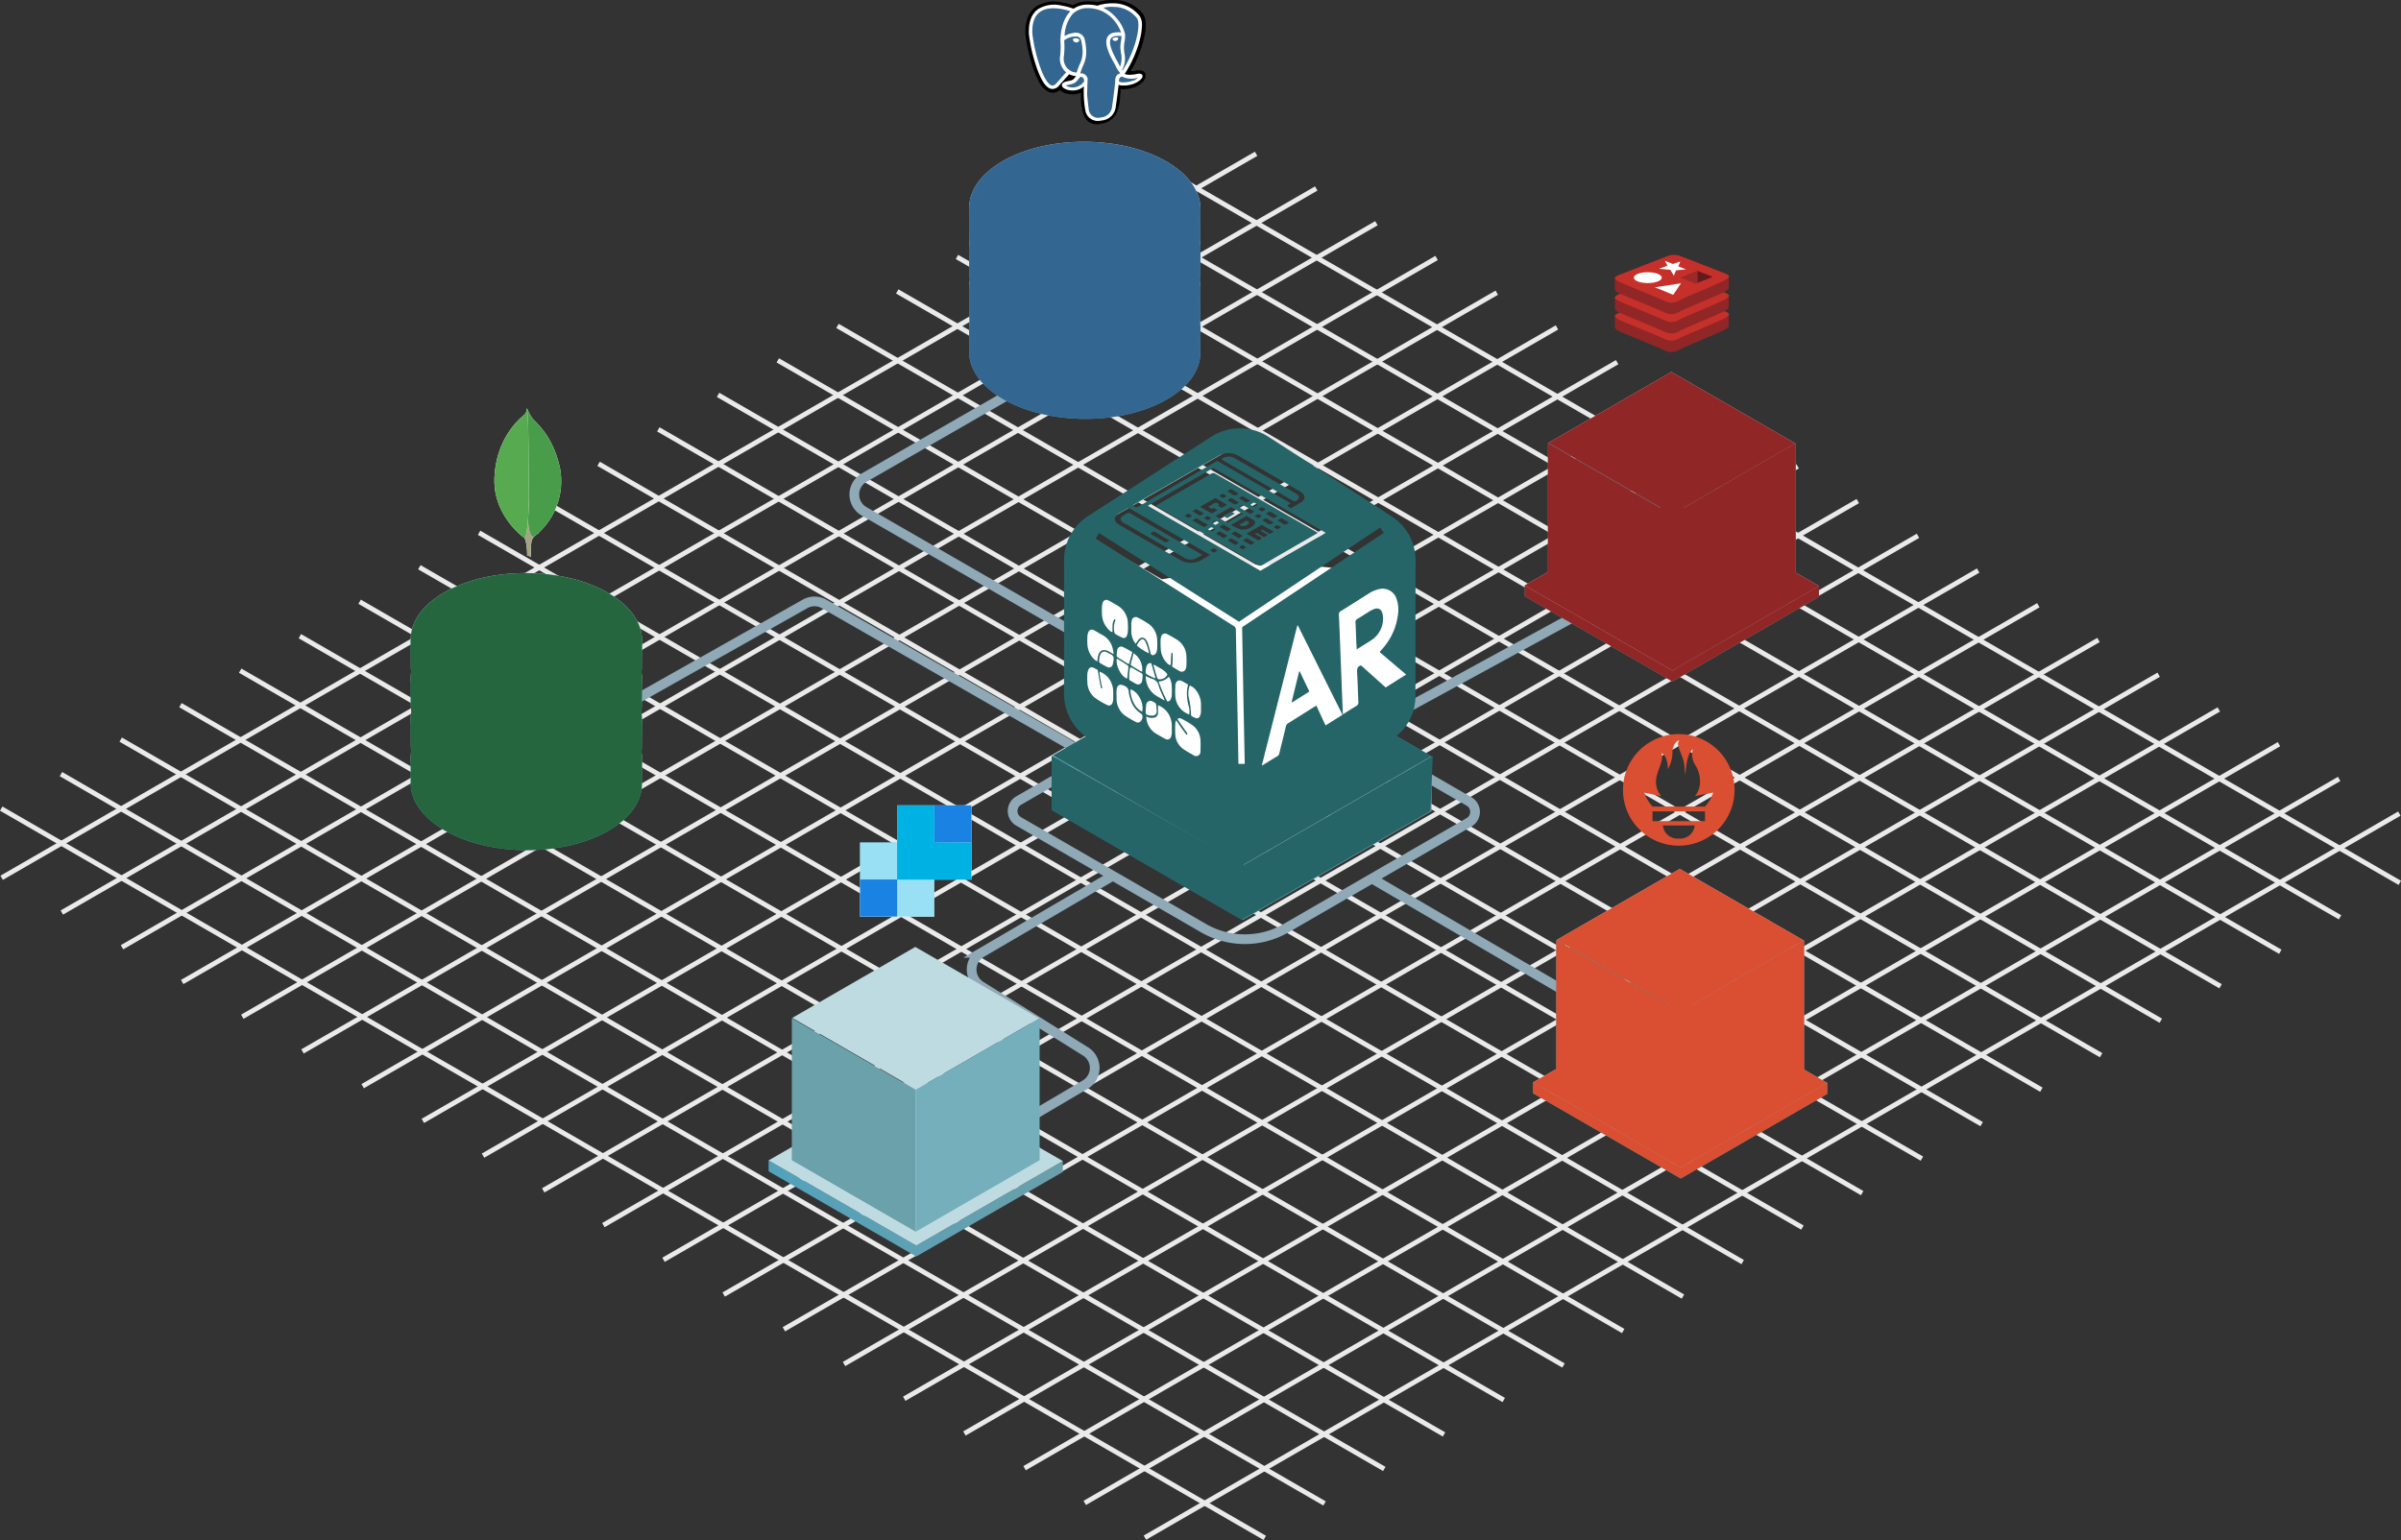 <svg xmlns="http://www.w3.org/2000/svg" xmlns:xlink="http://www.w3.org/1999/xlink" viewBox="0 0 494.74 317.43"><rect x="0" y="0" width="494.74" height="317.43" fill="#333333" stroke="none"/><defs><style>.cls-1,.cls-9{isolation:isolate;}.cls-2,.cls-3{fill:none;stroke-miterlimit:10;}.cls-2{stroke:#eaeaea;}.cls-3{stroke:#8fa9b7;stroke-width:2px;}.cls-4{fill:url(#linear-gradient);}.cls-5{fill:#bfdbe2;}.cls-6{fill:#6aa1aa;}.cls-7{fill:#75afbc;}.cls-8{fill:#fff;}.cls-11,.cls-9{fill:#00b2e3;}.cls-9{opacity:0.4;}.cls-10{fill:#1a82e2;}.cls-12{fill:url(#linear-gradient-2);}.cls-13{mix-blend-mode:hard-light;}.cls-14{fill:#da4e31;}.cls-15{fill:url(#linear-gradient-3);}.cls-16{fill:#912626;}.cls-17{fill:#c6302b;}.cls-18{fill:#621b1c;}.cls-19{fill:#9a2928;}.cls-20{fill:url(#linear-gradient-4);}.cls-21{fill:url(#linear-gradient-5);}.cls-22{fill:url(#linear-gradient-6);}.cls-23{fill:url(#linear-gradient-7);}.cls-24{fill:#25663f;}.cls-25{fill:#a6a385;}.cls-26{fill:#499d4a;}.cls-27{fill:#58aa50;}.cls-28{fill:url(#linear-gradient-8);}.cls-29{fill:url(#linear-gradient-9);}.cls-30{fill:url(#linear-gradient-10);}.cls-31{fill:url(#linear-gradient-11);}.cls-32{fill:#336791;}.cls-33{fill:url(#linear-gradient-12);}.cls-34{fill:#256568;}</style><linearGradient id="linear-gradient" x1="158.38" y1="249.08" x2="219" y2="249.08" gradientUnits="userSpaceOnUse"><stop offset="0" stop-color="#52a2bc"/><stop offset="1" stop-color="#6b9faa"/></linearGradient><linearGradient id="linear-gradient-2" x1="315.9" y1="233.01" x2="376.51" y2="233.01" xlink:href="#linear-gradient"/><linearGradient id="linear-gradient-3" x1="314.18" y1="130.56" x2="374.79" y2="130.56" xlink:href="#linear-gradient"/><linearGradient id="linear-gradient-4" x1="84.63" y1="161.47" x2="132.3" y2="161.47" xlink:href="#linear-gradient"/><linearGradient id="linear-gradient-5" x1="84.63" y1="153.51" x2="132.3" y2="153.51" xlink:href="#linear-gradient"/><linearGradient id="linear-gradient-6" x1="84.63" y1="145.09" x2="132.3" y2="145.09" xlink:href="#linear-gradient"/><linearGradient id="linear-gradient-7" x1="84.63" y1="137.12" x2="132.3" y2="137.12" xlink:href="#linear-gradient"/><linearGradient id="linear-gradient-8" x1="199.7" y1="72.57" x2="247.37" y2="72.57" xlink:href="#linear-gradient"/><linearGradient id="linear-gradient-9" x1="199.7" y1="64.61" x2="247.37" y2="64.61" xlink:href="#linear-gradient"/><linearGradient id="linear-gradient-10" x1="199.7" y1="56.18" x2="247.37" y2="56.18" xlink:href="#linear-gradient"/><linearGradient id="linear-gradient-11" x1="199.7" y1="48.22" x2="247.37" y2="48.22" xlink:href="#linear-gradient"/><linearGradient id="linear-gradient-12" x1="216.94" y1="172.7" x2="294.99" y2="172.7" xlink:href="#linear-gradient"/></defs><title>Asset 1</title><g class="cls-1"><g id="Layer_2" data-name="Layer 2"><g id="Layer_3" data-name="Layer 3"><line class="cls-2" x1="0.25" y1="166.67" x2="260.62" y2="316.99"/><line class="cls-2" x1="12.56" y1="159.56" x2="272.93" y2="309.89"/><line class="cls-2" x1="24.87" y1="152.45" x2="285.24" y2="302.78"/><line class="cls-2" x1="37.18" y1="145.35" x2="297.55" y2="295.67"/><line class="cls-2" x1="49.49" y1="138.24" x2="309.86" y2="288.57"/><line class="cls-2" x1="61.79" y1="131.13" x2="322.17" y2="281.46"/><line class="cls-2" x1="74.1" y1="124.03" x2="334.47" y2="274.35"/><line class="cls-2" x1="86.41" y1="116.92" x2="346.78" y2="267.25"/><line class="cls-2" x1="98.72" y1="109.82" x2="359.09" y2="260.14"/><line class="cls-2" x1="111.03" y1="102.71" x2="371.4" y2="253.03"/><line class="cls-2" x1="123.34" y1="95.6" x2="383.71" y2="245.93"/><line class="cls-2" x1="135.65" y1="88.5" x2="396.02" y2="238.82"/><line class="cls-2" x1="147.96" y1="81.39" x2="408.33" y2="231.71"/><line class="cls-2" x1="160.27" y1="74.28" x2="420.64" y2="224.61"/><line class="cls-2" x1="172.57" y1="67.18" x2="432.95" y2="217.5"/><line class="cls-2" x1="184.88" y1="60.07" x2="445.25" y2="210.39"/><line class="cls-2" x1="197.19" y1="52.96" x2="457.56" y2="203.29"/><line class="cls-2" x1="209.5" y1="45.86" x2="469.87" y2="196.18"/><line class="cls-2" x1="221.81" y1="38.75" x2="482.18" y2="189.08"/><line class="cls-2" x1="234.12" y1="31.64" x2="494.49" y2="181.97"/><line class="cls-2" x1="494.4" y1="167.7" x2="235.91" y2="316.94"/><line class="cls-2" x1="482" y1="160.55" x2="223.52" y2="309.78"/><line class="cls-2" x1="469.6" y1="153.39" x2="211.12" y2="302.62"/><line class="cls-2" x1="457.2" y1="146.23" x2="198.72" y2="295.47"/><line class="cls-2" x1="444.81" y1="139.07" x2="186.32" y2="288.31"/><line class="cls-2" x1="432.41" y1="131.91" x2="173.92" y2="281.15"/><line class="cls-2" x1="420.01" y1="124.75" x2="161.52" y2="273.99"/><line class="cls-2" x1="407.61" y1="117.6" x2="149.12" y2="266.83"/><line class="cls-2" x1="395.21" y1="110.44" x2="136.72" y2="259.67"/><line class="cls-2" x1="382.81" y1="103.28" x2="124.33" y2="252.52"/><line class="cls-2" x1="370.41" y1="96.12" x2="111.93" y2="245.36"/><line class="cls-2" x1="358.02" y1="88.96" x2="99.53" y2="238.2"/><line class="cls-2" x1="345.62" y1="81.8" x2="87.13" y2="231.04"/><line class="cls-2" x1="333.22" y1="74.65" x2="74.73" y2="223.88"/><line class="cls-2" x1="320.82" y1="67.49" x2="62.33" y2="216.72"/><line class="cls-2" x1="308.42" y1="60.33" x2="49.93" y2="209.57"/><line class="cls-2" x1="296.02" y1="53.17" x2="37.54" y2="202.41"/><line class="cls-2" x1="283.62" y1="46.01" x2="25.14" y2="195.25"/><line class="cls-2" x1="271.22" y1="38.85" x2="12.74" y2="188.09"/><line class="cls-2" x1="258.83" y1="31.7" x2="0.34" y2="180.93"/><path class="cls-3" d="M248,191.31l-38.11-22a2.48,2.48,0,0,1,0-4.29l45-26a2.48,2.48,0,0,1,2.48,0l45.34,26.18a2.48,2.48,0,0,1,0,4.29L265,191.31A17,17,0,0,1,248,191.31Z"/><path class="cls-3" d="M229.32,180.51l-27.13,15.88a4,4,0,0,0-.1,6.84l21.6,13.5a4,4,0,0,1-.09,6.84l-19.26,11.36"/><line class="cls-3" x1="283.01" y1="181.27" x2="345.36" y2="217.71"/><line class="cls-3" x1="279.3" y1="151.71" x2="324.87" y2="126.83"/><path class="cls-3" d="M245.67,144.39l-67.63-39a4,4,0,0,1,0-6.93l30.11-17.33"/><path class="cls-3" d="M225.17,156.22,169.84,124.5a4,4,0,0,0-4,0l-48.22,27.23"/></g><g id="Layer_2-2" data-name="Layer 2"><polygon class="cls-4" points="158.38 241.43 158.38 239.18 188.8 256.74 219 239.31 219 241.56 188.8 258.99 158.38 241.43"/><polygon class="cls-5" points="188.8 256.74 158.38 239.18 188.58 221.75 219 239.31 188.8 256.74"/><polygon class="cls-5" points="188.78 224.56 163.25 209.81 188.6 195.18 214.13 209.92 188.78 224.56"/><polygon class="cls-6" points="188.69 253.88 163.16 239.14 163.16 209.87 188.69 224.61 188.69 253.88"/><polygon class="cls-7" points="214.22 239.14 188.69 253.88 188.69 224.61 214.22 209.87 214.22 239.14"/><path class="cls-8" d="M200.17,166H184.86v7.65h-7.65v15.31h15.31v-7.65h7.65Z"/><path class="cls-9" d="M177.21,173.61v7.67h7.65v7.65h7.67V173.61Z"/><path class="cls-10" d="M177.21,181.28h7.65v7.65h-7.65Z"/><path class="cls-11" d="M192.52,173.61V166h-7.67v15.31h15.31v-7.67Z"/><path class="cls-10" d="M192.52,166h7.65v7.65h-7.65Z"/><polygon class="cls-12" points="315.9 225.35 315.9 223.1 346.32 240.66 376.51 223.23 376.51 225.48 346.32 242.91 315.9 225.35"/><polygon class="cls-5" points="346.32 240.66 315.9 223.1 346.1 205.67 376.51 223.23 346.32 240.66"/><polygon class="cls-5" points="346.3 208.48 320.77 193.74 346.12 179.1 371.65 193.84 346.3 208.48"/><polygon class="cls-6" points="346.21 237.8 320.68 223.06 320.68 193.79 346.21 208.53 346.21 237.8"/><polygon class="cls-7" points="371.74 223.06 346.21 237.8 346.21 208.53 371.74 193.79 371.74 223.06"/><g class="cls-13"><polygon class="cls-14" points="315.9 225.35 315.9 223.1 346.32 240.66 376.51 223.23 376.51 225.48 346.32 242.91 315.9 225.35"/><polygon class="cls-14" points="346.32 240.66 315.9 223.1 346.1 205.67 376.51 223.23 346.32 240.66"/><polygon class="cls-14" points="346.3 208.48 320.77 193.74 346.12 179.1 371.65 193.84 346.3 208.48"/><polygon class="cls-14" points="346.21 237.8 320.68 223.06 320.68 193.79 346.21 208.53 346.21 237.8"/><polygon class="cls-14" points="371.74 223.06 346.21 237.8 346.21 208.53 371.74 193.79 371.74 223.06"/></g><path class="cls-14" d="M345.92,151.31a11.5,11.5,0,1,0,11.5,11.5A11.5,11.5,0,0,0,345.92,151.31Zm0,21.53a3,3,0,0,1-3.27-2.7h6.55A3,3,0,0,1,345.92,172.84Zm5.41-3.59H340.51v-2h10.81v2h0Zm0-3H340.54l-.11-.12a7.83,7.83,0,0,1-1.62-2.76s1.34.27,2.3.49c0,0,.49.11,1.21.24a4.49,4.49,0,0,1-1.1-2.89c0-2.31,1.77-4.32,1.13-5.95.62.05,1.29,1.31,1.33,3.28a7,7,0,0,0,.94-3.6c0-1.06.7-2.29,1.39-2.33-.62,1,.16,1.9.86,4.08.26.82.23,2.19.43,3.07.07-1.81.38-4.46,1.53-5.37a4,4,0,0,0,.47,3.28,6.22,6.22,0,0,1,1,3.56,4.45,4.45,0,0,1-1.06,2.87c.76-.14,1.28-.27,1.28-.27l2.47-.48A7,7,0,0,1,351.28,166.28Z"/><polygon class="cls-15" points="314.18 122.91 314.18 120.66 344.6 138.22 374.8 120.78 374.8 123.03 344.6 140.47 314.18 122.91"/><polygon class="cls-5" points="344.6 138.22 314.18 120.66 344.38 103.22 374.8 120.78 344.6 138.22"/><polygon class="cls-5" points="344.58 106.03 319.05 91.29 344.4 76.66 369.93 91.4 344.58 106.03"/><polygon class="cls-6" points="344.49 135.36 318.96 120.61 318.96 91.34 344.49 106.09 344.49 135.36"/><polygon class="cls-7" points="370.02 120.61 344.49 135.36 344.49 106.09 370.02 91.34 370.02 120.61"/><g class="cls-13"><polygon class="cls-16" points="314.18 122.91 314.18 120.66 344.6 138.22 374.8 120.78 374.8 123.03 344.6 140.47 314.18 122.91"/><polygon class="cls-16" points="344.6 138.22 314.18 120.66 344.38 103.22 374.8 120.78 344.6 138.22"/><polygon class="cls-16" points="344.58 106.03 319.05 91.29 344.4 76.66 369.93 91.4 344.58 106.03"/><polygon class="cls-16" points="344.49 135.36 318.96 120.61 318.96 91.34 344.49 106.09 344.49 135.36"/><polygon class="cls-16" points="370.02 120.61 344.49 135.36 344.49 106.09 370.02 91.34 370.02 120.61"/></g><path class="cls-16" d="M355.3,68c-1.25.65-7.74,3.32-9.12,4a3.08,3.08,0,0,1-3.24.19c-1.09-.52-8-3.31-9.24-3.9-.62-.3-.95-.55-.95-.78V65.17s9-2,10.44-2.48a3.68,3.68,0,0,1,3.19-.09c1.23.45,8.62,1.78,9.84,2.23v2.34c0,.23-.28.49-.92.82"/><path class="cls-17" d="M355.3,65.64c-1.25.65-7.74,3.32-9.12,4a3.08,3.08,0,0,1-3.24.19c-1.09-.52-8-3.31-9.23-3.9s-1.27-1,0-1.48,8.08-3.17,9.53-3.69a3.68,3.68,0,0,1,3.19-.09c1.23.45,7.68,3,8.9,3.46s1.27.82,0,1.47"/><path class="cls-16" d="M355.3,64.16c-1.25.65-7.74,3.32-9.12,4a3.08,3.08,0,0,1-3.24.19c-1.09-.52-8-3.31-9.24-3.9-.62-.3-.95-.55-.95-.78V61.33s9-2,10.44-2.48a3.68,3.68,0,0,1,3.19-.09c1.23.45,8.62,1.78,9.84,2.23v2.34c0,.23-.28.49-.92.82"/><path class="cls-17" d="M355.3,61.8c-1.25.65-7.74,3.32-9.12,4a3.08,3.08,0,0,1-3.24.19c-1.09-.52-8-3.31-9.23-3.9s-1.27-1,0-1.48,8.08-3.17,9.53-3.69a3.68,3.68,0,0,1,3.19-.09c1.23.45,7.68,3,8.9,3.46s1.27.82,0,1.47"/><path class="cls-16" d="M355.3,60.18c-1.25.65-7.74,3.32-9.12,4a3.08,3.08,0,0,1-3.24.19c-1.09-.52-8-3.31-9.24-3.9-.62-.3-.95-.55-.95-.78V57.35s9-2,10.44-2.48a3.68,3.68,0,0,1,3.19-.09c1.23.45,8.62,1.78,9.84,2.23v2.34c0,.23-.28.49-.92.82"/><path class="cls-17" d="M355.3,57.82c-1.25.65-7.74,3.32-9.12,4a3.08,3.08,0,0,1-3.24.19c-1.09-.52-8-3.31-9.23-3.9s-1.27-1,0-1.48,8.08-3.17,9.53-3.69a3.68,3.68,0,0,1,3.19-.09c1.23.45,7.68,3,8.9,3.46s1.27.82,0,1.47"/><path class="cls-8" d="M347.36,55.52l-2,.21-.45,1.09-.73-1.21-2.33-.21,1.74-.63-.52-1,1.63.64,1.53-.5-.41,1,1.56.59m-2.59,5.27L341,59.22l5.39-.83-1.63,2.39m-5.22-4.67c1.59,0,2.88.5,2.88,1.12s-1.29,1.12-2.88,1.12-2.88-.5-2.88-1.12,1.29-1.12,2.88-1.12"/><path class="cls-18" d="M349.74,55.81l3.19,1.26-3.19,1.26V55.81"/><path class="cls-19" d="M346.21,57.21l3.53-1.4v2.52l-.35.14-3.19-1.26"/><path class="cls-20" d="M132.3,156.22h-1.87a16.47,16.47,0,0,0-5.17-4.44c-9.34-5.39-24.43-5.43-33.71-.07a16,16,0,0,0-5.19,4.51H84.63v5.25h0c0,3.51,2.39,7,7,9.7,9.34,5.39,24.43,5.43,33.71.07,4.66-2.69,7-6.23,6.92-9.77h0Z"/><path class="cls-5" d="M125.38,166c-9.27,5.35-24.37,5.32-33.71-.07s-9.4-14.11-.12-19.46,24.37-5.32,33.71.07S134.65,160.63,125.38,166Z"/><path class="cls-21" d="M132.3,148.26h-1.87a16.47,16.47,0,0,0-5.17-4.44c-9.34-5.39-24.43-5.43-33.71-.07a16,16,0,0,0-5.19,4.51H84.63v5.25h0c0,3.51,2.39,7,7,9.7,9.34,5.39,24.43,5.43,33.71.07,4.66-2.69,7-6.23,6.92-9.77h0Z"/><path class="cls-5" d="M125.38,158c-9.27,5.35-24.37,5.32-33.71-.07s-9.4-14.11-.12-19.46,24.37-5.32,33.71.07S134.65,152.67,125.38,158Z"/><path class="cls-22" d="M132.3,139.83h-1.87a16.47,16.47,0,0,0-5.17-4.44c-9.34-5.39-24.43-5.43-33.71-.07a16,16,0,0,0-5.19,4.51H84.63v5.25h0c0,3.51,2.39,7,7,9.7,9.34,5.39,24.43,5.43,33.71.07,4.66-2.69,7-6.23,6.92-9.77h0Z"/><path class="cls-5" d="M125.38,149.6c-9.27,5.35-24.37,5.32-33.71-.07s-9.4-14.11-.12-19.46,24.37-5.32,33.71.07S134.65,144.25,125.38,149.6Z"/><path class="cls-23" d="M132.3,131.87h-1.87a16.47,16.47,0,0,0-5.17-4.44c-9.34-5.39-24.43-5.43-33.71-.07a16,16,0,0,0-5.19,4.51H84.63v5.25h0c0,3.51,2.39,7,7,9.7,9.34,5.39,24.43,5.43,33.71.07,4.66-2.69,7-6.23,6.92-9.77h0Z"/><path class="cls-5" d="M125.38,141.64C116.1,147,101,147,91.67,141.57s-9.4-14.11-.12-19.46,24.37-5.32,33.71.07S134.65,136.28,125.38,141.64Z"/><g class="cls-13"><path class="cls-24" d="M132.3,156.22h-1.87a16.47,16.47,0,0,0-5.17-4.44c-9.34-5.39-24.43-5.43-33.71-.07a16,16,0,0,0-5.19,4.51H84.63v5.25h0c0,3.51,2.39,7,7,9.7,9.34,5.39,24.43,5.43,33.71.07,4.66-2.69,7-6.23,6.92-9.77h0Z"/><path class="cls-24" d="M125.38,166c-9.27,5.35-24.37,5.32-33.71-.07s-9.4-14.11-.12-19.46,24.37-5.32,33.71.07S134.65,160.63,125.38,166Z"/><path class="cls-24" d="M132.3,148.26h-1.87a16.47,16.47,0,0,0-5.17-4.44c-9.34-5.39-24.43-5.43-33.71-.07a16,16,0,0,0-5.19,4.51H84.63v5.25h0c0,3.51,2.39,7,7,9.7,9.34,5.39,24.43,5.43,33.71.07,4.66-2.69,7-6.23,6.92-9.77h0Z"/><path class="cls-24" d="M125.38,158c-9.27,5.35-24.37,5.32-33.71-.07s-9.4-14.11-.12-19.46,24.37-5.32,33.71.07S134.65,152.67,125.38,158Z"/><path class="cls-24" d="M132.3,139.83h-1.87a16.47,16.47,0,0,0-5.17-4.44c-9.34-5.39-24.43-5.43-33.71-.07a16,16,0,0,0-5.19,4.51H84.63v5.25h0c0,3.51,2.39,7,7,9.7,9.34,5.39,24.43,5.43,33.71.07,4.66-2.69,7-6.23,6.92-9.77h0Z"/><path class="cls-24" d="M125.38,149.6c-9.27,5.35-24.37,5.32-33.71-.07s-9.4-14.11-.12-19.46,24.37-5.32,33.71.07S134.65,144.25,125.38,149.6Z"/><path class="cls-24" d="M132.3,131.87h-1.87a16.47,16.47,0,0,0-5.17-4.44c-9.34-5.39-24.43-5.43-33.71-.07a16,16,0,0,0-5.19,4.51H84.63v5.25h0c0,3.51,2.39,7,7,9.7,9.34,5.39,24.43,5.43,33.71.07,4.66-2.69,7-6.23,6.92-9.77h0Z"/><path class="cls-24" d="M125.38,141.64C116.1,147,101,147,91.67,141.57s-9.4-14.11-.12-19.46,24.37-5.32,33.71.07S134.65,136.28,125.38,141.64Z"/></g><path class="cls-8" d="M109.44,114.76l-.82-.28s.1-4.16-1.39-4.46c-1-1.15.16-49,3.74-.16a2.91,2.91,0,0,0-1.45,1.67,15.35,15.35,0,0,0-.08,3.22Z"/><path class="cls-25" d="M109.44,114.76l-.82-.28s.1-4.16-1.39-4.46c-1-1.15.16-49,3.74-.16a2.91,2.91,0,0,0-1.45,1.67,15.35,15.35,0,0,0-.08,3.22Z"/><path class="cls-8" d="M109.87,110.74a14.46,14.46,0,0,0,5.47-14.47c-1.61-7.11-5.41-9.43-5.83-10.33a10,10,0,0,1-.9-1.75l.3,19.76s-.62,6.05,1,6.79"/><path class="cls-26" d="M109.87,110.74a14.46,14.46,0,0,0,5.47-14.47c-1.61-7.11-5.41-9.43-5.83-10.33a10,10,0,0,1-.9-1.75l.3,19.76s-.62,6.05,1,6.79"/><path class="cls-8" d="M108.2,111s-6.71-4.58-6.31-12.64,5.12-12,6-12.74a1.85,1.85,0,0,0,.66-1.51c.42.9.34,13.4.4,14.87C109.16,104.65,108.66,109.92,108.2,111Z"/><path class="cls-27" d="M108.2,111s-6.71-4.58-6.31-12.64,5.12-12,6-12.74a1.85,1.85,0,0,0,.66-1.51c.42.9.34,13.4.4,14.87C109.16,104.65,108.66,109.92,108.2,111Z"/><path class="cls-28" d="M247.37,67.32H245.5a16.47,16.47,0,0,0-5.17-4.44c-9.34-5.39-24.43-5.43-33.71-.07a16,16,0,0,0-5.19,4.51H199.7v5.25h0c0,3.51,2.39,7,7,9.7,9.34,5.39,24.43,5.43,33.71.07,4.66-2.69,7-6.23,6.92-9.77h0Z"/><path class="cls-5" d="M240.45,77.08c-9.27,5.35-24.37,5.32-33.71-.07s-9.4-14.11-.12-19.46,24.37-5.32,33.71.07S249.72,71.73,240.45,77.08Z"/><path class="cls-29" d="M247.37,59.36H245.5a16.47,16.47,0,0,0-5.17-4.44c-9.34-5.39-24.43-5.43-33.71-.07a16,16,0,0,0-5.19,4.51H199.7v5.25h0c0,3.51,2.39,7,7,9.7,9.34,5.39,24.43,5.43,33.71.07,4.66-2.69,7-6.23,6.92-9.77h0Z"/><path class="cls-5" d="M240.45,69.12c-9.27,5.35-24.37,5.32-33.71-.07s-9.4-14.11-.12-19.46,24.37-5.32,33.71.07S249.72,63.77,240.45,69.12Z"/><path class="cls-30" d="M247.37,50.93H245.5a16.47,16.47,0,0,0-5.17-4.44c-9.34-5.39-24.43-5.43-33.71-.07a16,16,0,0,0-5.19,4.51H199.7v5.25h0c0,3.51,2.39,7,7,9.7,9.34,5.39,24.43,5.43,33.71.07,4.66-2.69,7-6.23,6.92-9.77h0Z"/><path class="cls-5" d="M240.45,60.7c-9.27,5.35-24.37,5.32-33.71-.07s-9.4-14.11-.12-19.46,24.37-5.32,33.71.07S249.72,55.34,240.45,60.7Z"/><path class="cls-31" d="M247.37,43H245.5a16.47,16.47,0,0,0-5.17-4.44c-9.34-5.39-24.43-5.43-33.71-.07A16,16,0,0,0,201.43,43H199.7v5.25h0c0,3.51,2.39,7,7,9.7,9.34,5.39,24.43,5.43,33.71.07,4.66-2.69,7-6.23,6.92-9.77h0Z"/><path class="cls-5" d="M240.45,52.74c-9.27,5.35-24.37,5.32-33.71-.07s-9.4-14.11-.12-19.46,24.37-5.32,33.71.07S249.72,47.38,240.45,52.74Z"/><g class="cls-13"><path class="cls-32" d="M247.37,67.32H245.5a16.47,16.47,0,0,0-5.17-4.44c-9.34-5.39-24.43-5.43-33.71-.07a16,16,0,0,0-5.19,4.51H199.7v5.25h0c0,3.51,2.39,7,7,9.7,9.34,5.39,24.43,5.43,33.71.07,4.66-2.69,7-6.23,6.92-9.77h0Z"/><path class="cls-32" d="M240.45,77.08c-9.27,5.35-24.37,5.32-33.71-.07s-9.4-14.11-.12-19.46,24.37-5.32,33.71.07S249.72,71.73,240.45,77.08Z"/><path class="cls-32" d="M247.37,59.36H245.5a16.47,16.47,0,0,0-5.17-4.44c-9.34-5.39-24.43-5.43-33.71-.07a16,16,0,0,0-5.19,4.51H199.7v5.25h0c0,3.51,2.39,7,7,9.7,9.34,5.39,24.43,5.43,33.71.07,4.66-2.69,7-6.23,6.92-9.77h0Z"/><path class="cls-32" d="M240.45,69.12c-9.27,5.35-24.37,5.32-33.71-.07s-9.4-14.11-.12-19.46,24.37-5.32,33.71.07S249.72,63.77,240.45,69.12Z"/><path class="cls-32" d="M247.37,50.93H245.5a16.47,16.47,0,0,0-5.17-4.44c-9.34-5.39-24.43-5.43-33.71-.07a16,16,0,0,0-5.19,4.51H199.7v5.25h0c0,3.51,2.39,7,7,9.7,9.34,5.39,24.43,5.43,33.71.07,4.66-2.69,7-6.23,6.92-9.77h0Z"/><path class="cls-32" d="M240.45,60.7c-9.27,5.35-24.37,5.32-33.71-.07s-9.4-14.11-.12-19.46,24.37-5.32,33.71.07S249.72,55.34,240.45,60.7Z"/><path class="cls-32" d="M247.37,43H245.5a16.47,16.47,0,0,0-5.17-4.44c-9.34-5.39-24.43-5.43-33.71-.07A16,16,0,0,0,201.43,43H199.7v5.25h0c0,3.51,2.39,7,7,9.7,9.34,5.39,24.43,5.43,33.71.07,4.66-2.69,7-6.23,6.92-9.77h0Z"/><path class="cls-32" d="M240.45,52.74c-9.27,5.35-24.37,5.32-33.71-.07s-9.4-14.11-.12-19.46,24.37-5.32,33.71.07S249.72,47.38,240.45,52.74Z"/></g><path d="M236.1,15.36a1.26,1.26,0,0,0-1-.84,2.4,2.4,0,0,0-.84,0,7.51,7.51,0,0,1-1.29.17,24.84,24.84,0,0,0,2.63-6.26c.87-3.38.41-4.92-.14-5.61A7.55,7.55,0,0,0,229.34,0a10.78,10.78,0,0,0-3.16.44,11.78,11.78,0,0,0-1.85-.17,6,6,0,0,0-3.22.79A14.69,14.69,0,0,0,218.83.5a7,7,0,0,0-5.33.85c-1.59,1.12-2.32,3.07-2.19,5.79a33.29,33.29,0,0,0,1.29,6A20.68,20.68,0,0,0,214,16.66,4.38,4.38,0,0,0,216.23,19a2.2,2.2,0,0,0,2.18-.47,1.9,1.9,0,0,0,.46.39,3,3,0,0,0,.86.36,4.64,4.64,0,0,0,3-.18c0,.16,0,.31,0,.44s0,.42,0,.61a10.66,10.66,0,0,0,.4,3l.05.16a3.64,3.64,0,0,0,.91,1.6,2.71,2.71,0,0,0,1.91.71,4.3,4.3,0,0,0,.89-.1,4.21,4.21,0,0,0,2.83-1.64c.74-1.06,1.1-2.65,1.17-5.16l0-.2,0-.13.18,0h0a6.93,6.93,0,0,0,2.9-.5c.58-.27,2.43-1.25,2-2.57"/><path class="cls-32" d="M234.44,15.62c-2.9.6-3.1-.38-3.1-.38,3.06-4.54,4.34-10.3,3.23-11.71-3-3.85-8.22-2-8.31-2h0a10.33,10.33,0,0,0-1.93-.2,4.77,4.77,0,0,0-3.06.92S212-1.56,212.39,7.08c.09,1.84,2.64,13.91,5.67,10.27,1.11-1.33,2.18-2.46,2.18-2.46a2.81,2.81,0,0,0,1.84.47l.05,0a2,2,0,0,0,0,.52c-.78.87-.55,1-2.11,1.35s-.65.91,0,1.06a3.21,3.21,0,0,0,3.59-1.16l0,.18a5.22,5.22,0,0,1,.49,2.82,7.77,7.77,0,0,0,.18,2.72c.24.66.48,2.13,2.54,1.69a3,3,0,0,0,2.73-2.91c.09-1.13.29-1,.3-2l.16-.48c.18-1.53,0-2,1.09-1.8l.26,0a5.86,5.86,0,0,0,2.39-.4c1.29-.6,2.05-1.59.78-1.33h0"/><path class="cls-8" d="M221.79,7.9a.9.9,0,0,0-.62.09.23.23,0,0,0-.09.15.44.44,0,0,0,.11.29.81.81,0,0,0,.51.32h.08a.66.66,0,0,0,.63-.43c0-.23-.3-.38-.62-.42m8.65,0c0-.18-.34-.23-.64-.19s-.59.18-.57.36a.61.61,0,0,0,.57.38h.08a.73.73,0,0,0,.41-.23.46.46,0,0,0,.15-.31"/><path class="cls-8" d="M235.4,15.55c-.11-.33-.47-.44-1.06-.32-1.75.36-2.38.11-2.59,0a24.11,24.11,0,0,0,3.09-6.93,13.16,13.16,0,0,0,.46-3,3.22,3.22,0,0,0-.47-2A6.85,6.85,0,0,0,229.3.68a9.49,9.49,0,0,0-3.2.5,8,8,0,0,0-1.8-.23,5.21,5.21,0,0,0-3.09.85,13.78,13.78,0,0,0-2.51-.66,6.39,6.39,0,0,0-4.8.74c-1.38,1-2,2.72-1.89,5.18a32.5,32.5,0,0,0,1.26,5.81c1,3.21,2,5,3.17,5.4a1.42,1.42,0,0,0,.45.07,1.88,1.88,0,0,0,1.43-.81q1-1.14,2-2.23a3.18,3.18,0,0,0,1.42.38v0l-.25.31c-.34.44-.41.53-1.52.75-.31.06-1.15.24-1.16.82s1,.91,1.1.94a4.71,4.71,0,0,0,1.14.15,3.33,3.33,0,0,0,2.29-.86,21.68,21.68,0,0,0,.35,5.21,2.61,2.61,0,0,0,2.5,1.93,4,4,0,0,0,.84-.1,3.17,3.17,0,0,0,2.89-2.94c.16-.94.44-3.18.57-4.39a3.53,3.53,0,0,0,1,.13,6,6,0,0,0,2.31-.44c.65-.3,1.83-1,1.61-1.69Zm-4.3-8.13a7.3,7.3,0,0,1-.11,1,9.37,9.37,0,0,0-.13,1.19A9,9,0,0,0,231,11a4.8,4.8,0,0,1-.21,2.73,3.56,3.56,0,0,1-.19-.39c-.05-.13-.17-.34-.33-.62-.62-1.12-2.08-3.73-1.34-4.8.22-.32.79-.64,2.2-.47Zm-1.72-6a6.06,6.06,0,0,1,4.88,2.31c.89,1.14-.09,6.33-2.94,10.81l-.09-.11,0,0a5.06,5.06,0,0,0,.46-3.48,8.35,8.35,0,0,1-.09-1.24,8.77,8.77,0,0,1,.12-1.1,7,7,0,0,0,.11-1.37.57.57,0,0,0,0-.19,7.67,7.67,0,0,0-1.75-3.29A7.89,7.89,0,0,0,227.3,1.6a9.38,9.38,0,0,1,2.09-.2ZM217.76,17.08c-.57.69-1,.56-1.1.51-.85-.28-1.84-2.08-2.71-4.93A32.21,32.21,0,0,1,212.73,7c-.11-2.2.42-3.73,1.58-4.55,1.89-1.34,5-.54,6.25-.13l-.05.05c-2,2.07-2,5.6-2,5.82s0,.2,0,.36a14.62,14.62,0,0,1-.07,3,3.74,3.74,0,0,0,1,3.13l.25.24c-.35.38-1.11,1.21-1.93,2.18ZM220,14.16a3,3,0,0,1-.79-2.53,15.29,15.29,0,0,0,.08-3.1c0-.09,0-.16,0-.22a3.94,3.94,0,0,1,2.68-.78,1.09,1.09,0,0,1,.84.94c.59,2.74.08,3.88-.33,4.79-.09.19-.17.37-.23.55l-.05.14a9.36,9.36,0,0,0-.34,1,2.55,2.55,0,0,1-1.83-.81Zm.1,3.69a1.59,1.59,0,0,1-.48-.21,2.34,2.34,0,0,1,.51-.15c1.3-.27,1.5-.46,1.94-1,.1-.13.21-.27.37-.45h0c.23-.26.34-.22.54-.14a.76.76,0,0,1,.37.48.54.54,0,0,1,0,.45A2.84,2.84,0,0,1,220.05,17.85Zm6.8,6.33a1.93,1.93,0,0,1-2.52-1.4,28.51,28.51,0,0,1-.27-6.28.36.36,0,0,0,0-.11,1.5,1.5,0,0,0,0-.21,1.45,1.45,0,0,0-.79-.95,1.11,1.11,0,0,0-.73-.09,8.78,8.78,0,0,1,.31-.94l.05-.14c.06-.16.14-.33.22-.51.43-1,1-2.27.38-5.24a1.87,1.87,0,0,0-2.26-1.53,5.21,5.21,0,0,0-1.73.54l-.2.11A7.55,7.55,0,0,1,221,2.9a4.31,4.31,0,0,1,3.27-1.22,6.93,6.93,0,0,1,5.29,2.53A8,8,0,0,1,231,6.69c-1.34-.14-2.25.13-2.71.79-1,1.44.55,4.22,1.3,5.56.14.25.26.46.29.55a5,5,0,0,0,.79,1.27l.19.25c-.41.12-1.13.39-1.07,1.74-.05.68-.43,3.85-.63,5a2.46,2.46,0,0,1-2.33,2.36Zm6.63-7.59a5.23,5.23,0,0,1-1.77.37,2.22,2.22,0,0,1-1.19-.15c0-.84.27-.93.6-1l.15,0,.1.07a4.39,4.39,0,0,0,3.1.12h0a4,4,0,0,1-1,.66Z"/><polygon class="cls-5" points="256.11 178.39 216.94 155.78 255.82 133.33 294.99 155.94 256.11 178.39"/><polygon class="cls-33" points="294.99 167.17 256.11 189.61 216.94 167 216.94 155.78 256.11 178.39 294.99 155.94 294.99 167.17"/><g class="cls-13"><polygon class="cls-34" points="256.11 178.31 216.94 155.7 255.82 133.25 294.99 155.86 256.11 178.31"/><polygon class="cls-34" points="294.74 167.17 255.85 189.61 216.69 167 216.69 155.78 256.36 178.25 295.24 155.81 294.74 167.17"/></g><path class="cls-8" d="M254.51,116.69c-3.34.31,0,.1-20.76,3.73-5.27.92-8.83,1.51-11,4.52-1.89,2.57-2.07,5.9-2.26,9.32-.16,2.88-.29,5.18.8,7.72.85,2,2.26,3.69,6.52,6.65s7.09,4.23,12.78,7.05c10.86,5.39,11,5.86,13.31,6.12,4.94.55,8.87-1.07,13.71-3.06,3.85-1.58,6.69-3.54,12.38-7.45,4.79-3.3,6.52-5,8-7.05a14.77,14.77,0,0,0,3.06-6.92c.33-2.69-.57-3.15-1.2-8.52-.54-4.59,0-5.38-.93-6.92-1.62-2.74-5.15-3.47-7.32-3.86A112.13,112.13,0,0,0,254.51,116.69Z"/><path class="cls-34" d="M291.66,129.39c0,4.61,0,9.23,0,13.84a10.52,10.52,0,0,1-5.15,9.33q-11.75,7.41-23.56,14.72a10.46,10.46,0,0,1-11.21.24q-13.45-7.48-26.85-15a10.68,10.68,0,0,1-5.51-7.89,11.65,11.65,0,0,1-.13-1.92q0-13.47,0-26.93a10.8,10.8,0,0,1,5.22-9.58l25-16.11a10.88,10.88,0,0,1,12,0l19.06,12.3c2,1.32,4.09,2.63,6.13,4a10.69,10.69,0,0,1,4.86,7.21,11,11,0,0,1,.18,2C291.67,120.13,291.66,124.76,291.66,129.39Zm-7.32,5.06a.54.54,0,0,1,0-.14l.32-.36a13,13,0,0,0,3.44-7.63,6.57,6.57,0,0,0-.34-2.9,3,3,0,0,0-3.54-2,6.51,6.51,0,0,0-2.31,1c-1.87,1.18-3.74,2.38-5.63,3.54a.75.75,0,0,0-.39.78c.12,2.75.23,5.5.33,8.25q.23,5.92.46,11.84a3,3,0,0,0,.07.39c.93-.59,1.79-1.15,2.68-1.68a.81.81,0,0,0,.47-.85c-.1-2.09-.14-4.18-.27-6.27,0-.63.1-1,.69-1.24l.16,0,5.05,4.52,4.21-2.66Zm-11.2,15.08,3.49-2.2c-3.09-6.16-6.13-12.29-9.2-18.41l-.11,0L260,157.78a2.8,2.8,0,0,0,.28-.12c1-.62,2-1.24,3-1.85a.8.8,0,0,0,.34-.57c.45-1.84.91-3.67,1.35-5.51a1,1,0,0,1,.48-.66l5.4-3.4.4-.22ZM255.3,128.15l-28.82-18.28-.71,1.13.73.48L254.17,129a.89.89,0,0,1,.49.84c.07,4.58.18,9.15.27,13.72s.17,8.9.25,13.35c0,.19,0,.38,0,.54h1.3c0-.2,0-.36,0-.52q-.13-6.08-.25-12.17-.14-7.35-.27-14.69c0-1-.12-.72.64-1.23l28-18.65.54-.37-.75-1.1Zm-18.78-23.9,23.18,13.39,13.5-7.8L250,96.45Zm29.48.53,2.21-1.31a1.31,1.31,0,0,0,.31-.29,1,1,0,0,0,0-1.37,2.35,2.35,0,0,0-.61-.51c-4.24-2.45-8.46-4.92-12.72-7.34a4,4,0,0,0-4.1,0q-8.69,5-17.36,10a3.24,3.24,0,0,0-.3.22c.45.5.86.42,1.39.11q7.73-4.51,15.5-9l.51-.28,15.1,8.72-.69.51Zm-16.65,9.61-.57-.34-8-4.61q-3.92-2.26-7.84-4.54a.65.65,0,0,0-.78,0c-.5.32-1,.59-1.53.89a2.69,2.69,0,0,0-.55.42,1,1,0,0,0,0,1.53,3.12,3.12,0,0,0,.69.51l12.44,7.19a4.34,4.34,0,0,0,2.95.5C247.35,115.75,248.23,115,249.34,114.39Zm-7.84,23c.52.32,1,.64,1.5.91a.87.87,0,0,0,1.35-.55,1.72,1.72,0,0,0,.1-.52,18.13,18.13,0,0,0,0-2.09,4.16,4.16,0,0,0-1.68-3.11,19.61,19.61,0,0,0-2.22-1.29.84.84,0,0,0-1.32.58,2.27,2.27,0,0,0-.09.63,20.69,20.69,0,0,0,.05,2.08,4.45,4.45,0,0,0,1.21,2.57,1.52,1.52,0,0,0,.78.53c0-.21.07-.38.08-.55,0-.57.05-1.14.08-1.71,0-.13,0-.3.25-.33A11.83,11.83,0,0,1,241.5,137.44Zm-12.26-7.16a11.72,11.72,0,0,1,0-1.35,2.39,2.39,0,0,1,.4-1.28c.27.14.15.32.1.48a4,4,0,0,0-.14,2.16c0,.15.09.35.2.42a12.45,12.45,0,0,0,1.46.78.66.66,0,0,0,.9-.35,2.59,2.59,0,0,0,.23-.92,12.36,12.36,0,0,0,0-1.71,4.27,4.27,0,0,0-2.11-3.63l-1.16-.67a7.25,7.25,0,0,0-.75-.41.79.79,0,0,0-1.16.5,2.59,2.59,0,0,0-.15.78,15.1,15.1,0,0,0,0,1.66,4.68,4.68,0,0,0,1.43,3.14A1.16,1.16,0,0,0,229.24,130.28Zm-2.34,11.66c-.05-.18-.11-.33-.14-.48-.18-1-.36-2-.52-3a.51.51,0,0,0-.3-.46c-.23-.1-.44-.25-.67-.33a.72.72,0,0,0-1,.39,2.49,2.49,0,0,0-.22.87,13.29,13.29,0,0,0,0,1.77,4.23,4.23,0,0,0,1.52,3.15,16.84,16.84,0,0,0,2.53,1.5.75.75,0,0,0,1.13-.46,2.52,2.52,0,0,0,.15-.78c0-.5,0-1,0-1.5a4.68,4.68,0,0,0-1.14-3,4.22,4.22,0,0,0-1.67-1.12c0,.23,0,.39,0,.54.15.83.3,1.65.45,2.48C227.13,141.6,227.24,141.79,226.9,141.93Zm15.71,6.27c.09.15.16.31.26.45l1.56,2.24a1.36,1.36,0,0,1,.21.31c0,.08,0,.19-.06.28l-.12,0L243.41,150c-.35-.48-.65-1-1.08-1.54a2.55,2.55,0,0,0-.14.52,18,18,0,0,0,0,2.62,4,4,0,0,0,1.72,2.86c.65.43,1.35.81,2,1.19a.89.89,0,0,0,1.45-.65,1.4,1.4,0,0,0,0-.32,21.23,21.23,0,0,0,0-2.19,4.06,4.06,0,0,0-1.56-2.95,21,21,0,0,0-2.39-1.42A.71.71,0,0,0,242.61,148.2ZM234,132.7c.13-.2.24-.36.35-.51a3.6,3.6,0,0,1,.37-.45.88.88,0,0,1,1.39.09,3.12,3.12,0,0,1,.46.9c.2.61.34,1.24.5,1.86a.5.5,0,0,0,.8.35,1,1,0,0,0,.39-.42,2.22,2.22,0,0,0,.18-.77,16,16,0,0,0,0-1.87,4.2,4.2,0,0,0-1.59-3.16,17,17,0,0,0-2.4-1.41.8.8,0,0,0-1.22.54,2.12,2.12,0,0,0-.12.63c0,.62,0,1.25,0,1.87A4.47,4.47,0,0,0,234,132.7Zm2.2,15a4.24,4.24,0,0,0,1.83,3.41c.61.37,1.23.72,1.85,1.07a2.17,2.17,0,0,0,.34.16.75.75,0,0,0,1.06-.43,2.52,2.52,0,0,0,.18-.83c0-.48,0-1,0-1.45a4.76,4.76,0,0,0-.93-2.85,4.48,4.48,0,0,0-1.91-1.41c0,.24,0,.41,0,.58,0,.32,0,.64,0,1a1,1,0,0,1-.95,1,3.92,3.92,0,0,1-.8,0A6.44,6.44,0,0,1,236.19,147.67Zm-6.13-4.41h0c0,.25,0,.5,0,.75a4.36,4.36,0,0,0,1.58,3.34,19.46,19.46,0,0,0,2.44,1.45.75.75,0,0,0,.77,0,1.31,1.31,0,0,0,.55-1,.74.74,0,0,0-.38-.79,5.21,5.21,0,0,1-2.17-3.15,6.07,6.07,0,0,1-.27-1.25,1.39,1.39,0,0,0-1-1.31c-.8-.39-1.32-.17-1.49.71A11.49,11.49,0,0,0,230.06,143.26Zm-.62-8.44c0-.37-.05-.63-.11-.89a4.24,4.24,0,0,0-2.18-3.07c-.47-.25-.93-.53-1.39-.8a2.85,2.85,0,0,0-.48-.23.72.72,0,0,0-1,.39,2.49,2.49,0,0,0-.22.87,13.71,13.71,0,0,0,0,1.76,4.65,4.65,0,0,0,1.38,3,5.4,5.4,0,0,0,.64.46c.06-.38.09-.66.14-.94.23-1.32,1.06-1.74,2.24-1.13l.51.29Zm15.61,12.45a4.08,4.08,0,0,0-.11-1.69,10.13,10.13,0,0,1-.37-3.23c.05-.42.14-.84.22-1.28-.38-.22-.74-.45-1.11-.65-.79-.43-1.35-.15-1.5.75a1.54,1.54,0,0,0,0,.27,17.53,17.53,0,0,0,0,2.19A4.3,4.3,0,0,0,245.06,147.27Zm.1-6a4.71,4.71,0,0,0-.26,2.27,18,18,0,0,1,.52,3.75.4.4,0,0,0,.16.3,3.7,3.7,0,0,0,.76.37.67.67,0,0,0,.9-.37,2.69,2.69,0,0,0,.23-.92c0-.51,0-1,0-1.55a4.69,4.69,0,0,0-1.13-3A2.8,2.8,0,0,0,245.15,141.3Zm-4.31-1.83a3,3,0,0,1-2.11,1,31.52,31.52,0,0,0,1.77,4.08.58.58,0,0,0,.65-.28,2.18,2.18,0,0,0,.28-.84,18.8,18.8,0,0,0,0-2.14A3.7,3.7,0,0,0,240.84,139.47Zm-4.75-.14a4.64,4.64,0,0,0,1.9,3.9c.53.36,1.11.65,1.67,1a3.25,3.25,0,0,0,.32.13l-.23-.56c-.35-.8-.76-1.59-1-2.42a1.88,1.88,0,0,0-1.41-1.47A7.41,7.41,0,0,1,236.09,139.33Zm-2.77-4.91c-.63-.36-1.22-.73-1.84-1a.82.82,0,0,0-1.28.58,8,8,0,0,0-.12,1,.48.48,0,0,0,.28.52c.47.29.93.6,1.39.89.27.17.54.32.82.48a.77.77,0,0,0,.11-.17ZM229.46,136c.13-.64-.21-1-.73-1.21-.26-.12-.5-.28-.76-.38a.85.85,0,0,0-1.22.49,3.08,3.08,0,0,0-.25,1.46.42.42,0,0,0,.17.3,15.76,15.76,0,0,0,1.44.81.79.79,0,0,0,1.18-.53A6.8,6.8,0,0,0,229.46,136Zm3.44,1.49a10.25,10.25,0,0,0-.23,2.36.43.43,0,0,0,.24.44c.39.21.76.46,1.16.65a.81.81,0,0,0,1.25-.55,7.12,7.12,0,0,0,.12-1.05.56.56,0,0,0-.35-.64c-.58-.31-1.14-.65-1.71-1C233.24,137.67,233.1,137.61,232.9,137.52Zm3.18,8.9c0,.91,0,.93.93,1.1a1.93,1.93,0,0,0,.42,0,.82.82,0,0,0,.91-.94c0-.46-.06-.92-.12-1.38a.42.42,0,0,0-.16-.25,3.17,3.17,0,0,0-.46-.27.88.88,0,0,0-1.42.69C236.12,145.74,236.12,146.08,236.08,146.42Zm-3.15-4.31c0,1.94,1,4,2.43,4.6C235.76,145,234.56,142.53,232.94,142.1Zm-.66-2.23c.09-.82.19-1.62.25-2.41,0-.11-.13-.28-.25-.36-.62-.41-1.26-.8-1.9-1.2a1.46,1.46,0,0,0-.24-.1C229.85,137.15,231.05,139.57,232.28,139.87Zm3.08-1.4a4,4,0,0,0-1.77-3.8c-.19.73-.37,1.45-.57,2.17-.07.25.08.35.26.46l1.66,1C235.07,138.35,235.21,138.4,235.36,138.47Zm2.46-1.46-.1.07a1.1,1.1,0,0,0,0,.2c.24.8.48,1.6.71,2.4a.48.48,0,0,0,.52.36,1.73,1.73,0,0,0,1.62-1C239.91,138,238.76,137.65,237.82,137Zm-3.56-3.94a10.57,10.57,0,0,0,2.49,1.62,9.06,9.06,0,0,0-.76-2.49,1,1,0,0,0-.16-.21.52.52,0,0,0-.83,0A2.88,2.88,0,0,0,234.25,133.07Zm3.75,6.75.09-.09-.86-3a.76.76,0,0,0-.92.48,2.27,2.27,0,0,0-.17.62c-.15,1-.13,1.07.8,1.51C237.29,139.52,237.65,139.66,238,139.81Zm11.35-26.36c.85.56.71.57,1.54,0l-.77-.45Z"/><path class="cls-34" d="M279.55,133.86c0-.58-.06-1.08-.08-1.58-.05-1.32-.09-2.64-.16-4a.66.66,0,0,1,.37-.69c.89-.54,1.75-1.11,2.64-1.65a4.33,4.33,0,0,1,1-.45,1.11,1.11,0,0,1,1.46.72,4,4,0,0,1,.21,1.52,5.36,5.36,0,0,1-2.54,4.31L280,133.58Z"/><path class="cls-34" d="M269.8,142.54l-3.58,2.26-.08-.07,1.56-6.35.11,0Z"/><path class="cls-34" d="M271.54,109.83l-.46.29c-3.64,2.1-7.28,4.19-10.9,6.31a.83.83,0,0,1-1,0l-20.52-11.86-.51-.31.49-.3c3.62-2.09,7.25-4.18,10.86-6.28a.87.87,0,0,1,1,0L271,109.51Zm-10.28.45-1.51-.89c.32-.23.33-.23.54-.11s.66.36,1,.57a.58.58,0,0,0,.77,0c.1-.08.22-.15.39-.27L260,108.19,256.85,110l2,1.14c.52.3.73.25,1.15-.26l-1.41-.84c.22-.28.41-.19.6-.07l1.29.75Zm-10.79-3.93,2.41,1.39,3.19-1.84-2.41-1.39Zm6.39,0-3.19,1.84a11,11,0,0,0,1,.55,5.11,5.11,0,0,0,1.15.4,3.21,3.21,0,0,0,2.5-.87.65.65,0,0,0-.09-1.12C257.75,106.85,257.29,106.61,256.84,106.35Zm-4-2.3c-.77-.45-1.49-.85-2.19-1.27a.43.43,0,0,0-.49,0l-1.39.81-1.51.87,2.41,1.39,1.19-.7-.77-.45-.44.19-.34-.19-.37-.26a8.52,8.52,0,0,0,1-.58.82.82,0,0,1,1.15,0l.1.09-.23.29.76.43Zm2.39.48,2.4,1.39.8-.48c-.78-.45-1.48-.86-2.2-1.26a.52.52,0,0,0-.39,0A4.6,4.6,0,0,0,255.24,104.53Zm-6.36,3.64-2.38-1.37-.8.47c.67.39,1.3.72,1.89,1.11a.77.77,0,0,0,1,0Zm6.42,3.7-1.62-.94c-.24.2-.54.25-.71.52l1.53.88ZM253.67,110l1.61.93.8-.47-1.61-.93Zm-5.58-4.16-1.61-.93-.8.47,1.61.92Zm17.49,1.86c-.51-.3-1-.56-1.4-.8a.45.45,0,0,0-.34,0,6,6,0,0,0-.62.37,12.53,12.53,0,0,1,1.08.64.75.75,0,0,0,1,0Zm-14.31.91,1.61.93.8-.47-1.61-.93Zm4-5.05c-.46-.27-.86-.49-1.25-.74a.51.51,0,0,0-.68,0c-.12.09-.25.17-.44.3.42.25.8.44,1.15.67a.64.64,0,0,0,.87,0C255,103.75,255.05,103.71,255.23,103.6Zm-1.61-2.77-.79.47a10.33,10.33,0,0,1,1,.62.82.82,0,0,0,1.14,0l.19-.15Zm2.45,10.59,1.61.93.8-.47-1.61-.93Zm-4.79-1.87c-.24.2-.54.24-.72.52l1.54.89.8-.47Zm11.09-1.83c-.4-.23-.79-.44-1.15-.68a.59.59,0,0,0-.77,0c-.11.08-.22.15-.39.27a9.68,9.68,0,0,1,1,.57A.88.88,0,0,0,262.37,107.71Zm-7.13-5a9.84,9.84,0,0,1,1,.62.81.81,0,0,0,1.14,0l.2-.12c-.47-.28-.89-.51-1.28-.76a.5.5,0,0,0-.63,0C255.57,102.49,255.44,102.56,255.24,102.69Zm5.6,3.24c.5.29.94.56,1.39.8a.44.44,0,0,0,.34,0,5.91,5.91,0,0,0,.63-.37,10.16,10.16,0,0,1-1-.61.81.81,0,0,0-1.14,0Zm-2.36.43c.79.55.8.55,1.49,0l-.74-.42-.53.3Zm.78-1.4c.75.58.8.58,1.5,0l-.75-.43ZM252,101.75l-.75.44c.76.53.69.64,1.5,0Zm-2.34,7.82.77-.45c-.79-.56-.85-.56-1.49,0Zm14.31-.88c-.82-.57-.9-.56-1.5,0l.73.41Zm-7.17,4.14c-.74-.59-.94-.59-1.45,0l.7.41Zm-5.61-5.06c-.69-.58-.78-.58-1.49,0l.75.43Zm-3.12-1c.84.57.86.57,1.51,0l-.73-.42Zm-3.19,0,.76-.45c-.81-.56-.82-.56-1.51,0Zm13.51-2.27.76-.45c-.78-.52-.71-.64-1.5,0Z"/><path class="cls-34" d="M251.64,94.63a2.54,2.54,0,0,1,2.84-.15c1.68,1,3.34,1.92,5,2.89l7.38,4.26a2.94,2.94,0,0,1,.53.36.62.62,0,0,1,0,1c-.4.4-.62.42-1.12.13L252.18,95Z"/><path class="cls-34" d="M247.73,114.39a14,14,0,0,1-1.54.81,2.5,2.5,0,0,1-2.21-.26l-8.68-5c-1.24-.71-2.46-1.46-3.72-2.13-.89-.48-.9-1.17,0-1.6.34-.16.66-.49,1-.49s.66.3,1,.49L247.1,114Zm-6.75-3c-1-.59-1.94-1.1-2.83-1.65a.6.6,0,0,0-.77,0c-.1.08-.22.15-.36.25l.45.28c.72.42,1.47.8,2.16,1.26a.83.83,0,0,0,1.14,0A1.72,1.72,0,0,1,241,111.38Z"/><path class="cls-34" d="M252.87,106.8l-.78-.45c.53-.3,1-.57,1.44-.82a.39.39,0,0,1,.3,0c.18.08.34.19.59.34Z"/><path class="cls-34" d="M255.36,108.16l1.49-.87.56.38A1.36,1.36,0,0,1,255.36,108.16Z"/></g></g></g></svg>
